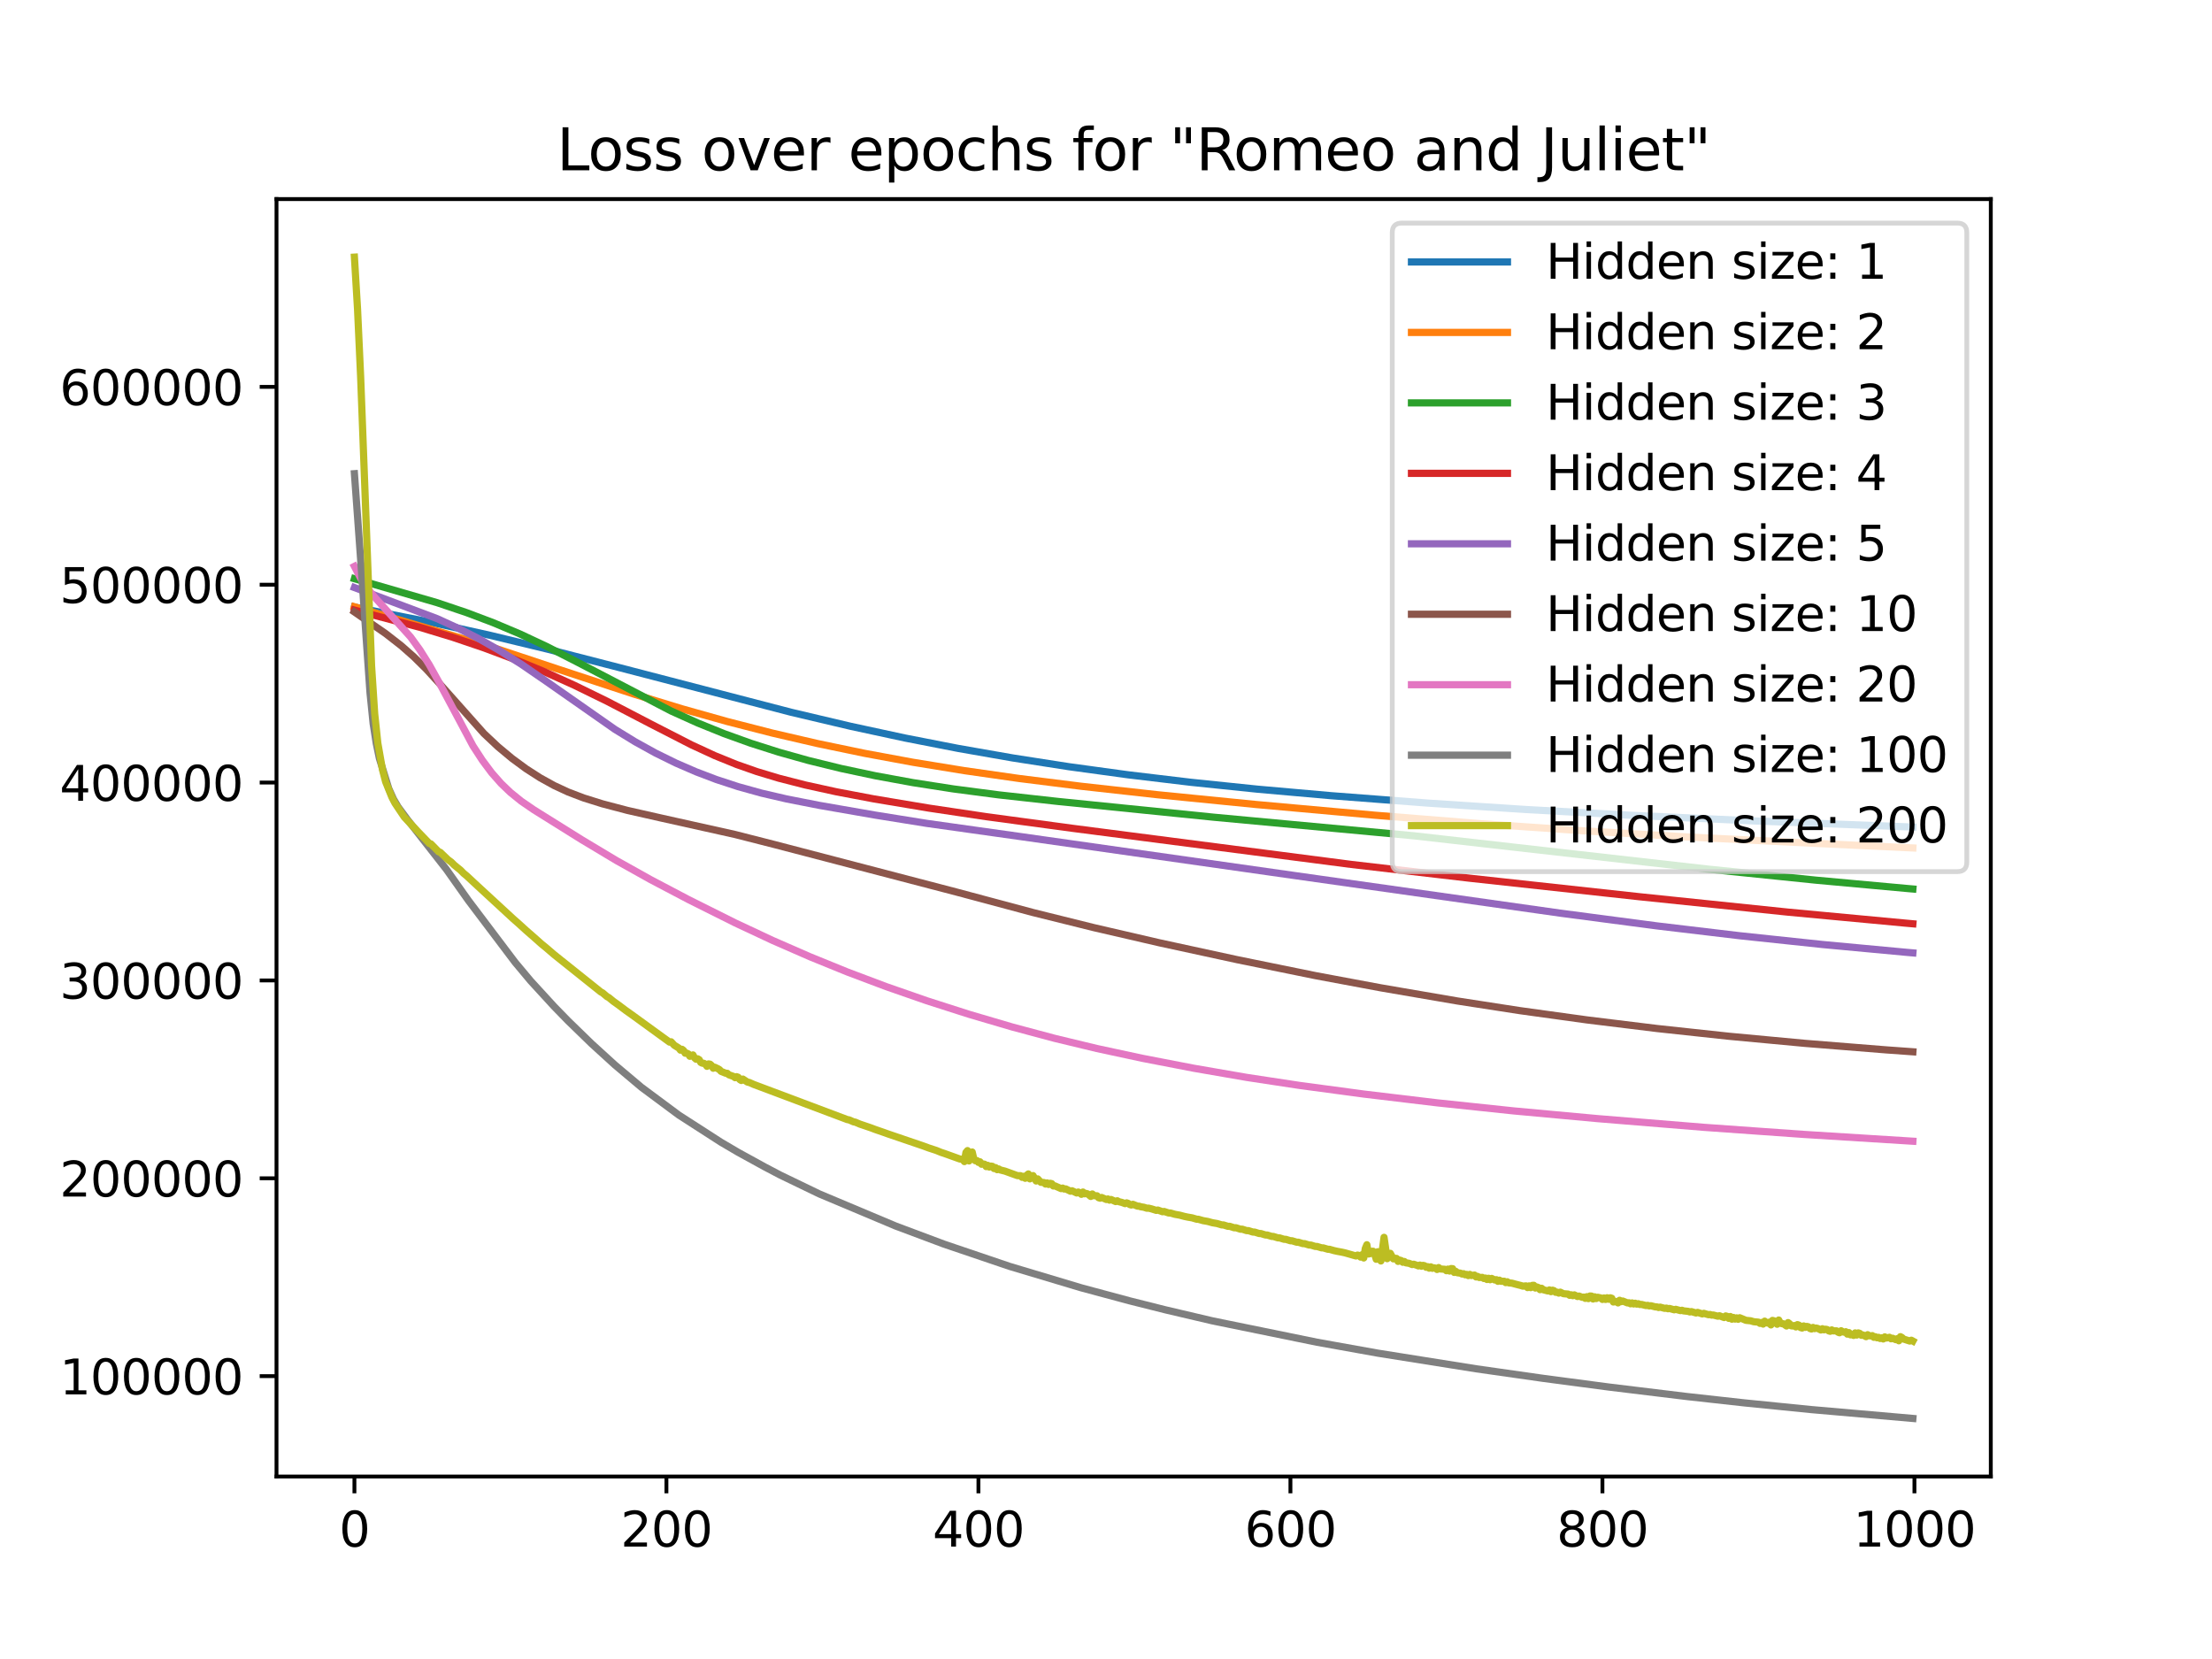 <?xml version="1.0" encoding="utf-8" standalone="no"?>
<!DOCTYPE svg PUBLIC "-//W3C//DTD SVG 1.1//EN"
  "http://www.w3.org/Graphics/SVG/1.1/DTD/svg11.dtd">
<svg xmlns:xlink="http://www.w3.org/1999/xlink" width="460.8pt" height="345.6pt" viewBox="0 0 460.8 345.6" xmlns="http://www.w3.org/2000/svg" version="1.1">
 <defs>
  <style type="text/css">*{stroke-linejoin: round; stroke-linecap: butt}</style>
 </defs>
 <g id="figure_1">
  <g id="patch_1">
   <path d="M 0 345.6 
L 460.8 345.6 
L 460.8 0 
L 0 0 
z
" style="fill: #ffffff"/>
  </g>
  <g id="axes_1">
   <g id="patch_2">
    <path d="M 57.6 307.584 
L 414.72 307.584 
L 414.72 41.472 
L 57.6 41.472 
z
" style="fill: #ffffff"/>
   </g>
   <g id="matplotlib.axis_1">
    <g id="xtick_1">
     <g id="line2d_1">
      <defs>
       <path id="m37fc4b477f" d="M 0 0 
L 0 3.5 
" style="stroke: #000000; stroke-width: 0.8"/>
      </defs>
      <g>
       <use xlink:href="#m37fc4b477f" x="73.833" y="307.584" style="stroke: #000000; stroke-width: 0.8"/>
      </g>
     </g>
     <g id="text_1">
      <!-- 0 -->
      <g transform="translate(70.651 322.182) scale(0.1 -0.1)">
       <defs>
        <path id="DejaVuSans-30" d="M 2034 4250 
Q 1547 4250 1301 3770 
Q 1056 3291 1056 2328 
Q 1056 1369 1301 889 
Q 1547 409 2034 409 
Q 2525 409 2770 889 
Q 3016 1369 3016 2328 
Q 3016 3291 2770 3770 
Q 2525 4250 2034 4250 
z
M 2034 4750 
Q 2819 4750 3233 4129 
Q 3647 3509 3647 2328 
Q 3647 1150 3233 529 
Q 2819 -91 2034 -91 
Q 1250 -91 836 529 
Q 422 1150 422 2328 
Q 422 3509 836 4129 
Q 1250 4750 2034 4750 
z
" transform="scale(0.016)"/>
       </defs>
       <use xlink:href="#DejaVuSans-30"/>
      </g>
     </g>
    </g>
    <g id="xtick_2">
     <g id="line2d_2">
      <g>
       <use xlink:href="#m37fc4b477f" x="138.829" y="307.584" style="stroke: #000000; stroke-width: 0.8"/>
      </g>
     </g>
     <g id="text_2">
      <!-- 200 -->
      <g transform="translate(129.285 322.182) scale(0.1 -0.1)">
       <defs>
        <path id="DejaVuSans-32" d="M 1228 531 
L 3431 531 
L 3431 0 
L 469 0 
L 469 531 
Q 828 903 1448 1529 
Q 2069 2156 2228 2338 
Q 2531 2678 2651 2914 
Q 2772 3150 2772 3378 
Q 2772 3750 2511 3984 
Q 2250 4219 1831 4219 
Q 1534 4219 1204 4116 
Q 875 4013 500 3803 
L 500 4441 
Q 881 4594 1212 4672 
Q 1544 4750 1819 4750 
Q 2544 4750 2975 4387 
Q 3406 4025 3406 3419 
Q 3406 3131 3298 2873 
Q 3191 2616 2906 2266 
Q 2828 2175 2409 1742 
Q 1991 1309 1228 531 
z
" transform="scale(0.016)"/>
       </defs>
       <use xlink:href="#DejaVuSans-32"/>
       <use xlink:href="#DejaVuSans-30" x="63.623"/>
       <use xlink:href="#DejaVuSans-30" x="127.246"/>
      </g>
     </g>
    </g>
    <g id="xtick_3">
     <g id="line2d_3">
      <g>
       <use xlink:href="#m37fc4b477f" x="203.825" y="307.584" style="stroke: #000000; stroke-width: 0.8"/>
      </g>
     </g>
     <g id="text_3">
      <!-- 400 -->
      <g transform="translate(194.281 322.182) scale(0.1 -0.1)">
       <defs>
        <path id="DejaVuSans-34" d="M 2419 4116 
L 825 1625 
L 2419 1625 
L 2419 4116 
z
M 2253 4666 
L 3047 4666 
L 3047 1625 
L 3713 1625 
L 3713 1100 
L 3047 1100 
L 3047 0 
L 2419 0 
L 2419 1100 
L 313 1100 
L 313 1709 
L 2253 4666 
z
" transform="scale(0.016)"/>
       </defs>
       <use xlink:href="#DejaVuSans-34"/>
       <use xlink:href="#DejaVuSans-30" x="63.623"/>
       <use xlink:href="#DejaVuSans-30" x="127.246"/>
      </g>
     </g>
    </g>
    <g id="xtick_4">
     <g id="line2d_4">
      <g>
       <use xlink:href="#m37fc4b477f" x="268.82" y="307.584" style="stroke: #000000; stroke-width: 0.8"/>
      </g>
     </g>
     <g id="text_4">
      <!-- 600 -->
      <g transform="translate(259.277 322.182) scale(0.1 -0.1)">
       <defs>
        <path id="DejaVuSans-36" d="M 2113 2584 
Q 1688 2584 1439 2293 
Q 1191 2003 1191 1497 
Q 1191 994 1439 701 
Q 1688 409 2113 409 
Q 2538 409 2786 701 
Q 3034 994 3034 1497 
Q 3034 2003 2786 2293 
Q 2538 2584 2113 2584 
z
M 3366 4563 
L 3366 3988 
Q 3128 4100 2886 4159 
Q 2644 4219 2406 4219 
Q 1781 4219 1451 3797 
Q 1122 3375 1075 2522 
Q 1259 2794 1537 2939 
Q 1816 3084 2150 3084 
Q 2853 3084 3261 2657 
Q 3669 2231 3669 1497 
Q 3669 778 3244 343 
Q 2819 -91 2113 -91 
Q 1303 -91 875 529 
Q 447 1150 447 2328 
Q 447 3434 972 4092 
Q 1497 4750 2381 4750 
Q 2619 4750 2861 4703 
Q 3103 4656 3366 4563 
z
" transform="scale(0.016)"/>
       </defs>
       <use xlink:href="#DejaVuSans-36"/>
       <use xlink:href="#DejaVuSans-30" x="63.623"/>
       <use xlink:href="#DejaVuSans-30" x="127.246"/>
      </g>
     </g>
    </g>
    <g id="xtick_5">
     <g id="line2d_5">
      <g>
       <use xlink:href="#m37fc4b477f" x="333.816" y="307.584" style="stroke: #000000; stroke-width: 0.8"/>
      </g>
     </g>
     <g id="text_5">
      <!-- 800 -->
      <g transform="translate(324.273 322.182) scale(0.1 -0.1)">
       <defs>
        <path id="DejaVuSans-38" d="M 2034 2216 
Q 1584 2216 1326 1975 
Q 1069 1734 1069 1313 
Q 1069 891 1326 650 
Q 1584 409 2034 409 
Q 2484 409 2743 651 
Q 3003 894 3003 1313 
Q 3003 1734 2745 1975 
Q 2488 2216 2034 2216 
z
M 1403 2484 
Q 997 2584 770 2862 
Q 544 3141 544 3541 
Q 544 4100 942 4425 
Q 1341 4750 2034 4750 
Q 2731 4750 3128 4425 
Q 3525 4100 3525 3541 
Q 3525 3141 3298 2862 
Q 3072 2584 2669 2484 
Q 3125 2378 3379 2068 
Q 3634 1759 3634 1313 
Q 3634 634 3220 271 
Q 2806 -91 2034 -91 
Q 1263 -91 848 271 
Q 434 634 434 1313 
Q 434 1759 690 2068 
Q 947 2378 1403 2484 
z
M 1172 3481 
Q 1172 3119 1398 2916 
Q 1625 2713 2034 2713 
Q 2441 2713 2670 2916 
Q 2900 3119 2900 3481 
Q 2900 3844 2670 4047 
Q 2441 4250 2034 4250 
Q 1625 4250 1398 4047 
Q 1172 3844 1172 3481 
z
" transform="scale(0.016)"/>
       </defs>
       <use xlink:href="#DejaVuSans-38"/>
       <use xlink:href="#DejaVuSans-30" x="63.623"/>
       <use xlink:href="#DejaVuSans-30" x="127.246"/>
      </g>
     </g>
    </g>
    <g id="xtick_6">
     <g id="line2d_6">
      <g>
       <use xlink:href="#m37fc4b477f" x="398.812" y="307.584" style="stroke: #000000; stroke-width: 0.8"/>
      </g>
     </g>
     <g id="text_6">
      <!-- 1000 -->
      <g transform="translate(386.087 322.182) scale(0.1 -0.1)">
       <defs>
        <path id="DejaVuSans-31" d="M 794 531 
L 1825 531 
L 1825 4091 
L 703 3866 
L 703 4441 
L 1819 4666 
L 2450 4666 
L 2450 531 
L 3481 531 
L 3481 0 
L 794 0 
L 794 531 
z
" transform="scale(0.016)"/>
       </defs>
       <use xlink:href="#DejaVuSans-31"/>
       <use xlink:href="#DejaVuSans-30" x="63.623"/>
       <use xlink:href="#DejaVuSans-30" x="127.246"/>
       <use xlink:href="#DejaVuSans-30" x="190.869"/>
      </g>
     </g>
    </g>
   </g>
   <g id="matplotlib.axis_2">
    <g id="ytick_1">
     <g id="line2d_7">
      <defs>
       <path id="m2b65f98469" d="M 0 0 
L -3.5 0 
" style="stroke: #000000; stroke-width: 0.8"/>
      </defs>
      <g>
       <use xlink:href="#m2b65f98469" x="57.6" y="286.673" style="stroke: #000000; stroke-width: 0.8"/>
      </g>
     </g>
     <g id="text_7">
      <!-- 100000 -->
      <g transform="translate(12.425 290.472) scale(0.1 -0.1)">
       <use xlink:href="#DejaVuSans-31"/>
       <use xlink:href="#DejaVuSans-30" x="63.623"/>
       <use xlink:href="#DejaVuSans-30" x="127.246"/>
       <use xlink:href="#DejaVuSans-30" x="190.869"/>
       <use xlink:href="#DejaVuSans-30" x="254.492"/>
       <use xlink:href="#DejaVuSans-30" x="318.115"/>
      </g>
     </g>
    </g>
    <g id="ytick_2">
     <g id="line2d_8">
      <g>
       <use xlink:href="#m2b65f98469" x="57.6" y="245.456" style="stroke: #000000; stroke-width: 0.8"/>
      </g>
     </g>
     <g id="text_8">
      <!-- 200000 -->
      <g transform="translate(12.425 249.256) scale(0.1 -0.1)">
       <use xlink:href="#DejaVuSans-32"/>
       <use xlink:href="#DejaVuSans-30" x="63.623"/>
       <use xlink:href="#DejaVuSans-30" x="127.246"/>
       <use xlink:href="#DejaVuSans-30" x="190.869"/>
       <use xlink:href="#DejaVuSans-30" x="254.492"/>
       <use xlink:href="#DejaVuSans-30" x="318.115"/>
      </g>
     </g>
    </g>
    <g id="ytick_3">
     <g id="line2d_9">
      <g>
       <use xlink:href="#m2b65f98469" x="57.6" y="204.24" style="stroke: #000000; stroke-width: 0.8"/>
      </g>
     </g>
     <g id="text_9">
      <!-- 300000 -->
      <g transform="translate(12.425 208.039) scale(0.1 -0.1)">
       <defs>
        <path id="DejaVuSans-33" d="M 2597 2516 
Q 3050 2419 3304 2112 
Q 3559 1806 3559 1356 
Q 3559 666 3084 287 
Q 2609 -91 1734 -91 
Q 1441 -91 1130 -33 
Q 819 25 488 141 
L 488 750 
Q 750 597 1062 519 
Q 1375 441 1716 441 
Q 2309 441 2620 675 
Q 2931 909 2931 1356 
Q 2931 1769 2642 2001 
Q 2353 2234 1838 2234 
L 1294 2234 
L 1294 2753 
L 1863 2753 
Q 2328 2753 2575 2939 
Q 2822 3125 2822 3475 
Q 2822 3834 2567 4026 
Q 2313 4219 1838 4219 
Q 1578 4219 1281 4162 
Q 984 4106 628 3988 
L 628 4550 
Q 988 4650 1302 4700 
Q 1616 4750 1894 4750 
Q 2613 4750 3031 4423 
Q 3450 4097 3450 3541 
Q 3450 3153 3228 2886 
Q 3006 2619 2597 2516 
z
" transform="scale(0.016)"/>
       </defs>
       <use xlink:href="#DejaVuSans-33"/>
       <use xlink:href="#DejaVuSans-30" x="63.623"/>
       <use xlink:href="#DejaVuSans-30" x="127.246"/>
       <use xlink:href="#DejaVuSans-30" x="190.869"/>
       <use xlink:href="#DejaVuSans-30" x="254.492"/>
       <use xlink:href="#DejaVuSans-30" x="318.115"/>
      </g>
     </g>
    </g>
    <g id="ytick_4">
     <g id="line2d_10">
      <g>
       <use xlink:href="#m2b65f98469" x="57.6" y="163.023" style="stroke: #000000; stroke-width: 0.8"/>
      </g>
     </g>
     <g id="text_10">
      <!-- 400000 -->
      <g transform="translate(12.425 166.822) scale(0.1 -0.1)">
       <use xlink:href="#DejaVuSans-34"/>
       <use xlink:href="#DejaVuSans-30" x="63.623"/>
       <use xlink:href="#DejaVuSans-30" x="127.246"/>
       <use xlink:href="#DejaVuSans-30" x="190.869"/>
       <use xlink:href="#DejaVuSans-30" x="254.492"/>
       <use xlink:href="#DejaVuSans-30" x="318.115"/>
      </g>
     </g>
    </g>
    <g id="ytick_5">
     <g id="line2d_11">
      <g>
       <use xlink:href="#m2b65f98469" x="57.6" y="121.807" style="stroke: #000000; stroke-width: 0.8"/>
      </g>
     </g>
     <g id="text_11">
      <!-- 500000 -->
      <g transform="translate(12.425 125.606) scale(0.1 -0.1)">
       <defs>
        <path id="DejaVuSans-35" d="M 691 4666 
L 3169 4666 
L 3169 4134 
L 1269 4134 
L 1269 2991 
Q 1406 3038 1543 3061 
Q 1681 3084 1819 3084 
Q 2600 3084 3056 2656 
Q 3513 2228 3513 1497 
Q 3513 744 3044 326 
Q 2575 -91 1722 -91 
Q 1428 -91 1123 -41 
Q 819 9 494 109 
L 494 744 
Q 775 591 1075 516 
Q 1375 441 1709 441 
Q 2250 441 2565 725 
Q 2881 1009 2881 1497 
Q 2881 1984 2565 2268 
Q 2250 2553 1709 2553 
Q 1456 2553 1204 2497 
Q 953 2441 691 2322 
L 691 4666 
z
" transform="scale(0.016)"/>
       </defs>
       <use xlink:href="#DejaVuSans-35"/>
       <use xlink:href="#DejaVuSans-30" x="63.623"/>
       <use xlink:href="#DejaVuSans-30" x="127.246"/>
       <use xlink:href="#DejaVuSans-30" x="190.869"/>
       <use xlink:href="#DejaVuSans-30" x="254.492"/>
       <use xlink:href="#DejaVuSans-30" x="318.115"/>
      </g>
     </g>
    </g>
    <g id="ytick_6">
     <g id="line2d_12">
      <g>
       <use xlink:href="#m2b65f98469" x="57.6" y="80.59" style="stroke: #000000; stroke-width: 0.8"/>
      </g>
     </g>
     <g id="text_12">
      <!-- 600000 -->
      <g transform="translate(12.425 84.389) scale(0.1 -0.1)">
       <use xlink:href="#DejaVuSans-36"/>
       <use xlink:href="#DejaVuSans-30" x="63.623"/>
       <use xlink:href="#DejaVuSans-30" x="127.246"/>
       <use xlink:href="#DejaVuSans-30" x="190.869"/>
       <use xlink:href="#DejaVuSans-30" x="254.492"/>
       <use xlink:href="#DejaVuSans-30" x="318.115"/>
      </g>
     </g>
    </g>
   </g>
   <g id="line2d_13">
    <path d="M 73.833 126.468 
L 90.732 129.83 
L 102.106 132.352 
L 114.13 135.248 
L 129.079 139.09 
L 164.827 148.382 
L 177.176 151.294 
L 188.55 153.747 
L 199.6 155.905 
L 210.974 157.896 
L 222.673 159.716 
L 235.023 161.407 
L 248.022 162.96 
L 261.996 164.404 
L 277.27 165.755 
L 297.744 167.321 
L 317.892 168.637 
L 339.666 169.831 
L 365.339 171.01 
L 397.187 172.242 
L 398.487 172.288 
L 398.487 172.288 
" clip-path="url(#pa06f2d94ad)" style="fill: none; stroke: #1f77b4; stroke-width: 1.5; stroke-linecap: square"/>
   </g>
   <g id="line2d_14">
    <path d="M 73.833 126.39 
L 102.431 134.806 
L 116.08 139.341 
L 132.004 144.578 
L 142.078 147.656 
L 151.503 150.306 
L 160.927 152.721 
L 170.352 154.904 
L 180.101 156.93 
L 190.175 158.792 
L 200.9 160.54 
L 212.274 162.168 
L 225.273 163.797 
L 241.197 165.563 
L 261.671 167.594 
L 286.369 169.819 
L 308.468 171.591 
L 329.592 173.06 
L 351.365 174.348 
L 377.689 175.668 
L 398.487 176.643 
L 398.487 176.643 
" clip-path="url(#pa06f2d94ad)" style="fill: none; stroke: #ff7f0e; stroke-width: 1.5; stroke-linecap: square"/>
   </g>
   <g id="line2d_15">
    <path d="M 73.833 120.555 
L 91.057 125.549 
L 97.231 127.634 
L 102.756 129.721 
L 108.281 132.051 
L 113.805 134.636 
L 119.98 137.784 
L 139.804 148.114 
L 145.328 150.602 
L 150.853 152.835 
L 156.378 154.823 
L 162.227 156.687 
L 168.402 158.418 
L 175.226 160.09 
L 182.376 161.609 
L 190.175 163.035 
L 198.625 164.351 
L 208.049 165.585 
L 220.398 166.954 
L 252.896 170.243 
L 294.494 174.107 
L 315.942 176.544 
L 355.59 181.028 
L 378.339 183.359 
L 397.512 185.11 
L 398.487 185.193 
L 398.487 185.193 
" clip-path="url(#pa06f2d94ad)" style="fill: none; stroke: #2ca02c; stroke-width: 1.5; stroke-linecap: square"/>
   </g>
   <g id="line2d_16">
    <path d="M 73.833 127.091 
L 87.482 130.685 
L 94.306 132.758 
L 100.806 134.96 
L 106.981 137.278 
L 113.155 139.827 
L 119.655 142.758 
L 126.479 146.094 
L 135.579 150.829 
L 144.028 155.159 
L 148.903 157.411 
L 153.453 159.258 
L 157.677 160.74 
L 162.227 162.11 
L 167.752 163.526 
L 174.251 164.951 
L 182.051 166.428 
L 193.425 168.33 
L 205.449 170.126 
L 223.323 172.54 
L 281.495 180.077 
L 306.193 182.95 
L 341.616 186.815 
L 372.489 190.015 
L 396.862 192.297 
L 398.487 192.443 
L 398.487 192.443 
" clip-path="url(#pa06f2d94ad)" style="fill: none; stroke: #d62728; stroke-width: 1.5; stroke-linecap: square"/>
   </g>
   <g id="line2d_17">
    <path d="M 73.833 122.4 
L 91.057 128.874 
L 95.606 130.949 
L 99.831 133.107 
L 104.056 135.512 
L 108.606 138.376 
L 113.805 141.941 
L 128.104 151.944 
L 132.329 154.534 
L 136.554 156.869 
L 140.779 158.948 
L 145.003 160.782 
L 149.228 162.386 
L 153.778 163.877 
L 158.652 165.228 
L 163.852 166.433 
L 170.677 167.774 
L 182.376 169.809 
L 193.1 171.529 
L 212.599 174.273 
L 269.47 182.361 
L 325.042 190.228 
L 345.191 192.884 
L 362.415 194.931 
L 379.638 196.755 
L 397.187 198.391 
L 398.487 198.503 
L 398.487 198.503 
" clip-path="url(#pa06f2d94ad)" style="fill: none; stroke: #9467bd; stroke-width: 1.5; stroke-linecap: square"/>
   </g>
   <g id="line2d_18">
    <path d="M 73.833 127.486 
L 80.332 131.982 
L 83.582 134.515 
L 86.182 136.807 
L 88.782 139.373 
L 91.707 142.568 
L 100.806 152.799 
L 103.731 155.551 
L 106.656 157.986 
L 109.58 160.138 
L 112.505 162.021 
L 115.43 163.637 
L 118.355 164.995 
L 121.605 166.234 
L 125.504 167.453 
L 130.704 168.821 
L 137.854 170.439 
L 153.128 173.84 
L 161.252 175.909 
L 199.275 185.835 
L 215.199 190.097 
L 227.873 193.243 
L 241.522 196.401 
L 257.771 199.926 
L 274.02 203.238 
L 287.669 205.786 
L 303.593 208.521 
L 316.592 210.53 
L 330.567 212.463 
L 345.191 214.258 
L 360.14 215.868 
L 376.064 217.356 
L 392.963 218.711 
L 398.487 219.106 
L 398.487 219.106 
" clip-path="url(#pa06f2d94ad)" style="fill: none; stroke: #8c564b; stroke-width: 1.5; stroke-linecap: square"/>
   </g>
   <g id="line2d_19">
    <path d="M 73.833 117.982 
L 75.133 120.489 
L 76.433 122.458 
L 78.057 124.411 
L 85.532 132.7 
L 87.482 135.396 
L 89.432 138.496 
L 91.707 142.588 
L 98.531 155.38 
L 100.481 158.379 
L 102.431 160.994 
L 104.381 163.209 
L 106.331 165.077 
L 108.606 166.913 
L 111.205 168.695 
L 121.28 174.989 
L 128.429 179.274 
L 135.579 183.269 
L 143.378 187.372 
L 153.128 192.246 
L 160.927 195.9 
L 168.727 199.309 
L 176.526 202.484 
L 184.651 205.546 
L 193.1 208.486 
L 201.875 211.297 
L 210.974 213.972 
L 219.749 216.318 
L 228.523 218.429 
L 237.947 220.458 
L 248.672 222.532 
L 259.721 224.444 
L 270.77 226.121 
L 284.094 227.911 
L 299.369 229.738 
L 315.293 231.419 
L 332.841 233.032 
L 354.94 234.841 
L 375.739 236.317 
L 398.487 237.736 
L 398.487 237.736 
" clip-path="url(#pa06f2d94ad)" style="fill: none; stroke: #e377c2; stroke-width: 1.5; stroke-linecap: square"/>
   </g>
   <g id="line2d_20">
    <path d="M 73.833 98.679 
L 75.133 116.583 
L 77.083 144.338 
L 77.732 150.73 
L 78.382 154.854 
L 79.032 157.981 
L 80.982 164.269 
L 81.957 166.437 
L 82.932 168.099 
L 84.882 170.736 
L 93.007 181.125 
L 97.556 187.551 
L 107.306 200.466 
L 110.555 204.351 
L 115.43 209.67 
L 118.355 212.674 
L 123.23 217.411 
L 128.104 221.853 
L 133.629 226.505 
L 141.428 232.299 
L 150.203 237.951 
L 153.778 240.053 
L 159.302 243.086 
L 162.552 244.795 
L 170.677 248.713 
L 186.601 255.41 
L 196.675 259.182 
L 210.324 263.81 
L 225.273 268.285 
L 235.348 270.994 
L 242.822 272.871 
L 252.571 275.158 
L 274.345 279.61 
L 287.019 281.886 
L 307.493 285.142 
L 321.467 287.136 
L 335.116 288.94 
L 351.365 290.916 
L 363.389 292.246 
L 377.364 293.645 
L 398.487 295.488 
L 398.487 295.488 
" clip-path="url(#pa06f2d94ad)" style="fill: none; stroke: #7f7f7f; stroke-width: 1.5; stroke-linecap: square"/>
   </g>
   <g id="line2d_21">
    <path d="M 73.833 53.568 
L 74.483 64.401 
L 75.133 78.583 
L 77.408 138.727 
L 78.057 148.701 
L 78.707 154.809 
L 79.682 160.349 
L 80.332 162.857 
L 81.632 166.06 
L 82.282 167.315 
L 83.257 168.775 
L 84.232 170.224 
L 87.157 173.34 
L 89.432 175.705 
L 89.757 175.788 
L 91.382 177.445 
L 91.707 177.548 
L 93.331 179.097 
L 93.981 179.573 
L 94.631 180.213 
L 95.931 181.271 
L 96.581 181.93 
L 97.231 182.464 
L 99.506 184.583 
L 106.981 191.473 
L 107.956 192.326 
L 109.58 193.805 
L 111.205 195.222 
L 112.83 196.669 
L 113.805 197.461 
L 115.43 198.858 
L 125.179 206.654 
L 125.504 206.815 
L 126.479 207.636 
L 126.804 207.797 
L 127.779 208.594 
L 128.754 209.288 
L 130.379 210.508 
L 131.679 211.43 
L 139.479 217.093 
L 139.804 217.022 
L 140.454 217.734 
L 141.428 218.339 
L 141.753 218.766 
L 142.078 218.586 
L 142.403 218.832 
L 142.728 219.403 
L 143.053 219.386 
L 143.378 219.537 
L 143.703 220.043 
L 144.353 219.759 
L 144.678 220.361 
L 145.003 220.654 
L 145.328 220.562 
L 145.653 220.752 
L 145.978 221.319 
L 146.303 221.487 
L 146.628 221.505 
L 146.953 221.693 
L 147.278 222.136 
L 147.603 221.635 
L 147.928 221.692 
L 148.253 221.974 
L 148.578 222.535 
L 148.903 222.328 
L 149.553 222.631 
L 149.878 222.825 
L 150.203 223.182 
L 150.853 223.441 
L 151.178 223.579 
L 151.503 223.587 
L 151.828 223.896 
L 152.803 224.237 
L 153.128 224.5 
L 153.453 224.295 
L 153.778 224.413 
L 154.103 224.893 
L 154.428 225.086 
L 154.753 224.788 
L 155.728 225.434 
L 156.053 225.482 
L 157.027 225.91 
L 176.526 233.236 
L 176.851 233.282 
L 177.826 233.706 
L 178.151 233.756 
L 179.126 234.172 
L 179.776 234.388 
L 181.401 234.942 
L 182.376 235.309 
L 184.001 235.867 
L 184.976 236.216 
L 192.45 238.763 
L 193.425 239.127 
L 195.05 239.657 
L 196.025 240.056 
L 196.675 240.267 
L 199.275 241.199 
L 199.925 241.432 
L 200.575 241.529 
L 200.9 241.977 
L 201.225 240.078 
L 201.55 239.691 
L 201.875 241.848 
L 202.525 239.983 
L 202.85 241.368 
L 203.175 241.799 
L 203.5 241.764 
L 203.825 242.145 
L 204.15 242.025 
L 204.474 242.533 
L 204.799 242.472 
L 205.124 242.533 
L 205.449 243.027 
L 205.774 242.763 
L 206.099 243.121 
L 206.424 242.918 
L 206.749 242.973 
L 207.074 243.429 
L 207.399 243.237 
L 207.724 243.663 
L 208.049 243.512 
L 208.374 243.72 
L 209.349 243.963 
L 211.949 244.905 
L 212.599 244.917 
L 212.924 245.264 
L 213.249 245.038 
L 213.574 245.462 
L 213.899 244.82 
L 214.224 244.555 
L 214.549 245.582 
L 215.199 244.9 
L 215.849 246.023 
L 216.174 245.583 
L 216.824 246.292 
L 217.474 246.343 
L 217.799 246.661 
L 218.124 246.424 
L 218.449 246.745 
L 218.774 246.5 
L 219.099 246.578 
L 219.424 247.061 
L 219.749 247.033 
L 221.048 247.61 
L 221.373 247.5 
L 221.698 247.698 
L 222.023 247.675 
L 222.998 248.15 
L 223.323 248.057 
L 224.298 248.519 
L 224.623 248.325 
L 224.948 248.483 
L 225.273 248.796 
L 225.598 248.324 
L 225.923 248.693 
L 226.248 248.612 
L 226.573 248.703 
L 227.223 249.241 
L 227.548 248.724 
L 227.873 249.086 
L 228.523 249.099 
L 228.848 249.501 
L 229.173 249.606 
L 229.498 249.454 
L 230.473 249.879 
L 230.798 249.767 
L 231.123 250.01 
L 231.448 249.879 
L 232.423 250.315 
L 232.748 250.14 
L 233.073 250.331 
L 233.723 250.491 
L 234.373 250.735 
L 234.698 250.578 
L 235.023 250.682 
L 235.348 250.934 
L 235.673 251.026 
L 235.998 250.876 
L 236.972 251.266 
L 237.297 251.265 
L 237.622 251.39 
L 238.272 251.489 
L 238.922 251.7 
L 239.247 251.675 
L 239.897 251.833 
L 240.872 252.145 
L 241.197 252.074 
L 242.172 252.427 
L 242.497 252.369 
L 243.472 252.691 
L 243.797 252.684 
L 244.772 252.966 
L 245.747 253.137 
L 246.722 253.399 
L 247.372 253.536 
L 248.347 253.703 
L 249.322 253.992 
L 249.647 253.999 
L 250.622 254.28 
L 251.597 254.449 
L 252.571 254.72 
L 253.546 254.882 
L 254.521 255.172 
L 254.846 255.168 
L 255.821 255.474 
L 256.146 255.457 
L 257.121 255.773 
L 257.446 255.751 
L 258.421 256.071 
L 258.746 256.051 
L 259.721 256.369 
L 260.046 256.355 
L 261.021 256.667 
L 261.346 256.66 
L 262.321 256.967 
L 262.646 256.965 
L 263.621 257.268 
L 263.946 257.269 
L 264.921 257.57 
L 265.246 257.571 
L 266.221 257.872 
L 266.546 257.872 
L 267.521 258.173 
L 267.846 258.171 
L 268.82 258.474 
L 269.145 258.469 
L 270.12 258.774 
L 270.445 258.767 
L 271.42 259.072 
L 271.745 259.064 
L 272.72 259.368 
L 273.045 259.36 
L 274.02 259.662 
L 274.345 259.657 
L 275.32 259.954 
L 275.645 259.953 
L 276.62 260.243 
L 276.945 260.251 
L 277.92 260.528 
L 278.57 260.671 
L 279.545 260.849 
L 280.195 260.993 
L 282.47 261.641 
L 282.795 261.454 
L 283.12 261.539 
L 283.445 261.879 
L 283.769 261.367 
L 284.094 262.058 
L 284.419 260.079 
L 284.744 259.304 
L 285.069 261.229 
L 285.394 261.163 
L 285.719 260.663 
L 286.044 260.659 
L 286.369 261.273 
L 286.694 262.33 
L 287.019 260.76 
L 287.344 260.765 
L 287.669 262.682 
L 288.319 257.759 
L 288.969 262.207 
L 289.294 261.307 
L 289.619 261.088 
L 290.269 262.249 
L 290.594 262.132 
L 290.919 262.151 
L 291.244 262.773 
L 291.569 262.496 
L 291.894 262.596 
L 292.219 262.95 
L 292.544 262.793 
L 292.869 263.07 
L 293.519 263.166 
L 294.169 263.428 
L 294.494 263.36 
L 295.144 263.577 
L 295.469 263.714 
L 295.794 263.538 
L 296.119 263.775 
L 296.444 263.598 
L 296.769 263.671 
L 297.094 263.996 
L 297.419 263.873 
L 297.744 264.189 
L 298.069 263.906 
L 298.394 264.214 
L 298.719 264.105 
L 299.044 264.18 
L 299.369 264.459 
L 299.693 264.056 
L 300.018 264.346 
L 300.993 264.418 
L 301.318 264.713 
L 301.643 264.378 
L 301.968 264.782 
L 302.293 264.264 
L 302.618 264.289 
L 302.943 265.071 
L 303.268 264.852 
L 303.593 265.137 
L 304.243 265.224 
L 304.568 265.4 
L 304.893 265.332 
L 305.218 265.561 
L 305.543 265.484 
L 305.868 265.728 
L 306.193 265.479 
L 306.518 265.716 
L 307.168 265.619 
L 307.493 266.008 
L 307.818 265.898 
L 308.143 266.124 
L 308.793 266.101 
L 309.118 266.337 
L 309.443 266.244 
L 309.768 266.542 
L 310.093 266.287 
L 310.418 266.589 
L 310.743 266.319 
L 311.393 266.647 
L 311.718 266.579 
L 312.043 266.924 
L 312.368 266.683 
L 312.693 266.917 
L 313.343 266.903 
L 313.668 267.196 
L 313.993 267.018 
L 314.318 267.245 
L 314.968 267.308 
L 315.617 267.487 
L 316.917 267.82 
L 317.242 267.934 
L 317.892 267.87 
L 318.217 268.227 
L 318.542 267.878 
L 318.867 268.241 
L 319.192 267.769 
L 319.517 267.75 
L 319.842 268.322 
L 320.167 268.101 
L 320.492 268.233 
L 320.817 268.66 
L 321.142 268.371 
L 321.467 268.669 
L 322.442 268.931 
L 322.767 268.713 
L 323.092 269.08 
L 323.417 268.769 
L 323.742 268.879 
L 324.067 269.214 
L 324.392 269.186 
L 324.717 269.377 
L 325.042 269.182 
L 325.692 269.501 
L 326.667 269.582 
L 326.992 269.843 
L 327.317 269.724 
L 327.642 269.909 
L 327.967 269.748 
L 328.617 270.09 
L 328.942 269.993 
L 329.592 270.249 
L 329.917 270.21 
L 330.242 270.475 
L 330.567 270.12 
L 330.892 270.527 
L 331.217 269.979 
L 331.541 269.996 
L 331.866 270.606 
L 332.191 270.143 
L 332.516 270.515 
L 332.841 270.244 
L 333.491 270.392 
L 333.816 270.697 
L 334.141 270.391 
L 334.466 270.701 
L 334.791 270.344 
L 335.116 270.662 
L 335.441 270.355 
L 335.766 270.45 
L 336.091 271.23 
L 336.741 271.12 
L 337.066 271.419 
L 337.391 270.87 
L 337.716 271.157 
L 338.041 271.024 
L 339.016 271.417 
L 339.341 271.391 
L 339.666 271.605 
L 339.991 271.42 
L 340.316 271.637 
L 340.641 271.484 
L 340.966 271.671 
L 341.291 271.586 
L 341.616 271.747 
L 341.941 271.731 
L 342.916 271.974 
L 343.241 271.93 
L 343.566 272.05 
L 343.891 272.002 
L 344.866 272.257 
L 345.191 272.249 
L 345.516 272.381 
L 345.841 272.302 
L 346.816 272.561 
L 347.141 272.502 
L 347.465 272.636 
L 347.79 272.579 
L 348.765 272.855 
L 349.09 272.754 
L 350.065 273.024 
L 350.39 272.952 
L 350.715 273.077 
L 351.69 273.181 
L 352.015 273.301 
L 352.34 273.228 
L 353.315 273.518 
L 353.64 273.393 
L 354.615 273.714 
L 354.94 273.593 
L 355.915 273.881 
L 356.24 273.828 
L 356.565 273.96 
L 356.89 273.937 
L 357.865 274.192 
L 358.19 274.093 
L 358.84 274.348 
L 359.165 274.466 
L 359.49 274.134 
L 359.815 274.224 
L 360.14 274.641 
L 360.465 274.257 
L 360.79 274.811 
L 361.115 274.453 
L 361.44 274.79 
L 361.765 274.536 
L 362.09 274.832 
L 362.415 274.51 
L 363.714 275.048 
L 364.689 275.144 
L 365.339 275.339 
L 366.314 275.427 
L 366.639 275.684 
L 366.964 275.503 
L 367.289 275.829 
L 367.614 275.222 
L 367.939 275.527 
L 368.264 275.629 
L 368.589 275.437 
L 368.914 276.005 
L 369.239 275.064 
L 369.564 275.152 
L 370.214 275.866 
L 370.539 274.985 
L 370.864 275.6 
L 371.189 275.751 
L 371.514 275.762 
L 372.164 276.226 
L 372.489 275.522 
L 372.814 275.768 
L 373.139 276.185 
L 373.464 276.231 
L 373.789 276.137 
L 374.114 276.421 
L 374.439 275.943 
L 374.764 276.062 
L 375.089 276.559 
L 375.414 276.651 
L 375.739 276.214 
L 376.064 276.518 
L 376.389 276.316 
L 376.714 276.388 
L 377.039 276.753 
L 377.364 276.854 
L 377.689 276.528 
L 378.014 276.774 
L 378.339 276.659 
L 378.664 276.738 
L 379.313 277.062 
L 379.638 276.797 
L 379.963 277.026 
L 380.288 276.898 
L 380.613 276.965 
L 380.938 277.245 
L 381.263 277.334 
L 381.588 277.044 
L 381.913 277.25 
L 382.563 277.239 
L 382.888 277.52 
L 383.213 277.64 
L 383.538 277.217 
L 383.863 277.44 
L 384.188 277.514 
L 384.513 277.426 
L 384.838 277.926 
L 385.163 277.601 
L 385.488 278.073 
L 385.813 278.003 
L 386.138 278.193 
L 386.463 277.672 
L 386.788 278.115 
L 387.113 277.665 
L 387.438 277.777 
L 387.763 278.167 
L 388.088 278.095 
L 388.738 278.451 
L 389.063 278.042 
L 389.388 278.251 
L 389.713 278.304 
L 390.038 278.233 
L 390.363 278.588 
L 390.688 278.472 
L 391.013 278.685 
L 391.338 278.594 
L 391.663 278.834 
L 391.988 278.694 
L 392.313 278.931 
L 392.638 278.493 
L 392.963 278.739 
L 393.613 278.583 
L 393.938 278.894 
L 394.263 278.78 
L 394.912 279.072 
L 395.237 278.872 
L 395.562 279.307 
L 395.887 278.456 
L 396.212 278.624 
L 396.537 278.947 
L 397.837 279.363 
L 398.162 279.191 
L 398.487 279.368 
L 398.487 279.368 
" clip-path="url(#pa06f2d94ad)" style="fill: none; stroke: #bcbd22; stroke-width: 1.5; stroke-linecap: square"/>
   </g>
   <g id="patch_3">
    <path d="M 57.6 307.584 
L 57.6 41.472 
" style="fill: none; stroke: #000000; stroke-width: 0.8; stroke-linejoin: miter; stroke-linecap: square"/>
   </g>
   <g id="patch_4">
    <path d="M 414.72 307.584 
L 414.72 41.472 
" style="fill: none; stroke: #000000; stroke-width: 0.8; stroke-linejoin: miter; stroke-linecap: square"/>
   </g>
   <g id="patch_5">
    <path d="M 57.6 307.584 
L 414.72 307.584 
" style="fill: none; stroke: #000000; stroke-width: 0.8; stroke-linejoin: miter; stroke-linecap: square"/>
   </g>
   <g id="patch_6">
    <path d="M 57.6 41.472 
L 414.72 41.472 
" style="fill: none; stroke: #000000; stroke-width: 0.8; stroke-linejoin: miter; stroke-linecap: square"/>
   </g>
   <g id="text_13">
    <!-- Loss over epochs for "Romeo and Juliet" -->
    <g transform="translate(115.991 35.472) scale(0.12 -0.12)">
     <defs>
      <path id="DejaVuSans-4c" d="M 628 4666 
L 1259 4666 
L 1259 531 
L 3531 531 
L 3531 0 
L 628 0 
L 628 4666 
z
" transform="scale(0.016)"/>
      <path id="DejaVuSans-6f" d="M 1959 3097 
Q 1497 3097 1228 2736 
Q 959 2375 959 1747 
Q 959 1119 1226 758 
Q 1494 397 1959 397 
Q 2419 397 2687 759 
Q 2956 1122 2956 1747 
Q 2956 2369 2687 2733 
Q 2419 3097 1959 3097 
z
M 1959 3584 
Q 2709 3584 3137 3096 
Q 3566 2609 3566 1747 
Q 3566 888 3137 398 
Q 2709 -91 1959 -91 
Q 1206 -91 779 398 
Q 353 888 353 1747 
Q 353 2609 779 3096 
Q 1206 3584 1959 3584 
z
" transform="scale(0.016)"/>
      <path id="DejaVuSans-73" d="M 2834 3397 
L 2834 2853 
Q 2591 2978 2328 3040 
Q 2066 3103 1784 3103 
Q 1356 3103 1142 2972 
Q 928 2841 928 2578 
Q 928 2378 1081 2264 
Q 1234 2150 1697 2047 
L 1894 2003 
Q 2506 1872 2764 1633 
Q 3022 1394 3022 966 
Q 3022 478 2636 193 
Q 2250 -91 1575 -91 
Q 1294 -91 989 -36 
Q 684 19 347 128 
L 347 722 
Q 666 556 975 473 
Q 1284 391 1588 391 
Q 1994 391 2212 530 
Q 2431 669 2431 922 
Q 2431 1156 2273 1281 
Q 2116 1406 1581 1522 
L 1381 1569 
Q 847 1681 609 1914 
Q 372 2147 372 2553 
Q 372 3047 722 3315 
Q 1072 3584 1716 3584 
Q 2034 3584 2315 3537 
Q 2597 3491 2834 3397 
z
" transform="scale(0.016)"/>
      <path id="DejaVuSans-20" transform="scale(0.016)"/>
      <path id="DejaVuSans-76" d="M 191 3500 
L 800 3500 
L 1894 563 
L 2988 3500 
L 3597 3500 
L 2284 0 
L 1503 0 
L 191 3500 
z
" transform="scale(0.016)"/>
      <path id="DejaVuSans-65" d="M 3597 1894 
L 3597 1613 
L 953 1613 
Q 991 1019 1311 708 
Q 1631 397 2203 397 
Q 2534 397 2845 478 
Q 3156 559 3463 722 
L 3463 178 
Q 3153 47 2828 -22 
Q 2503 -91 2169 -91 
Q 1331 -91 842 396 
Q 353 884 353 1716 
Q 353 2575 817 3079 
Q 1281 3584 2069 3584 
Q 2775 3584 3186 3129 
Q 3597 2675 3597 1894 
z
M 3022 2063 
Q 3016 2534 2758 2815 
Q 2500 3097 2075 3097 
Q 1594 3097 1305 2825 
Q 1016 2553 972 2059 
L 3022 2063 
z
" transform="scale(0.016)"/>
      <path id="DejaVuSans-72" d="M 2631 2963 
Q 2534 3019 2420 3045 
Q 2306 3072 2169 3072 
Q 1681 3072 1420 2755 
Q 1159 2438 1159 1844 
L 1159 0 
L 581 0 
L 581 3500 
L 1159 3500 
L 1159 2956 
Q 1341 3275 1631 3429 
Q 1922 3584 2338 3584 
Q 2397 3584 2469 3576 
Q 2541 3569 2628 3553 
L 2631 2963 
z
" transform="scale(0.016)"/>
      <path id="DejaVuSans-70" d="M 1159 525 
L 1159 -1331 
L 581 -1331 
L 581 3500 
L 1159 3500 
L 1159 2969 
Q 1341 3281 1617 3432 
Q 1894 3584 2278 3584 
Q 2916 3584 3314 3078 
Q 3713 2572 3713 1747 
Q 3713 922 3314 415 
Q 2916 -91 2278 -91 
Q 1894 -91 1617 61 
Q 1341 213 1159 525 
z
M 3116 1747 
Q 3116 2381 2855 2742 
Q 2594 3103 2138 3103 
Q 1681 3103 1420 2742 
Q 1159 2381 1159 1747 
Q 1159 1113 1420 752 
Q 1681 391 2138 391 
Q 2594 391 2855 752 
Q 3116 1113 3116 1747 
z
" transform="scale(0.016)"/>
      <path id="DejaVuSans-63" d="M 3122 3366 
L 3122 2828 
Q 2878 2963 2633 3030 
Q 2388 3097 2138 3097 
Q 1578 3097 1268 2742 
Q 959 2388 959 1747 
Q 959 1106 1268 751 
Q 1578 397 2138 397 
Q 2388 397 2633 464 
Q 2878 531 3122 666 
L 3122 134 
Q 2881 22 2623 -34 
Q 2366 -91 2075 -91 
Q 1284 -91 818 406 
Q 353 903 353 1747 
Q 353 2603 823 3093 
Q 1294 3584 2113 3584 
Q 2378 3584 2631 3529 
Q 2884 3475 3122 3366 
z
" transform="scale(0.016)"/>
      <path id="DejaVuSans-68" d="M 3513 2113 
L 3513 0 
L 2938 0 
L 2938 2094 
Q 2938 2591 2744 2837 
Q 2550 3084 2163 3084 
Q 1697 3084 1428 2787 
Q 1159 2491 1159 1978 
L 1159 0 
L 581 0 
L 581 4863 
L 1159 4863 
L 1159 2956 
Q 1366 3272 1645 3428 
Q 1925 3584 2291 3584 
Q 2894 3584 3203 3211 
Q 3513 2838 3513 2113 
z
" transform="scale(0.016)"/>
      <path id="DejaVuSans-66" d="M 2375 4863 
L 2375 4384 
L 1825 4384 
Q 1516 4384 1395 4259 
Q 1275 4134 1275 3809 
L 1275 3500 
L 2222 3500 
L 2222 3053 
L 1275 3053 
L 1275 0 
L 697 0 
L 697 3053 
L 147 3053 
L 147 3500 
L 697 3500 
L 697 3744 
Q 697 4328 969 4595 
Q 1241 4863 1831 4863 
L 2375 4863 
z
" transform="scale(0.016)"/>
      <path id="DejaVuSans-22" d="M 1147 4666 
L 1147 2931 
L 616 2931 
L 616 4666 
L 1147 4666 
z
M 2328 4666 
L 2328 2931 
L 1797 2931 
L 1797 4666 
L 2328 4666 
z
" transform="scale(0.016)"/>
      <path id="DejaVuSans-52" d="M 2841 2188 
Q 3044 2119 3236 1894 
Q 3428 1669 3622 1275 
L 4263 0 
L 3584 0 
L 2988 1197 
Q 2756 1666 2539 1819 
Q 2322 1972 1947 1972 
L 1259 1972 
L 1259 0 
L 628 0 
L 628 4666 
L 2053 4666 
Q 2853 4666 3247 4331 
Q 3641 3997 3641 3322 
Q 3641 2881 3436 2590 
Q 3231 2300 2841 2188 
z
M 1259 4147 
L 1259 2491 
L 2053 2491 
Q 2509 2491 2742 2702 
Q 2975 2913 2975 3322 
Q 2975 3731 2742 3939 
Q 2509 4147 2053 4147 
L 1259 4147 
z
" transform="scale(0.016)"/>
      <path id="DejaVuSans-6d" d="M 3328 2828 
Q 3544 3216 3844 3400 
Q 4144 3584 4550 3584 
Q 5097 3584 5394 3201 
Q 5691 2819 5691 2113 
L 5691 0 
L 5113 0 
L 5113 2094 
Q 5113 2597 4934 2840 
Q 4756 3084 4391 3084 
Q 3944 3084 3684 2787 
Q 3425 2491 3425 1978 
L 3425 0 
L 2847 0 
L 2847 2094 
Q 2847 2600 2669 2842 
Q 2491 3084 2119 3084 
Q 1678 3084 1418 2786 
Q 1159 2488 1159 1978 
L 1159 0 
L 581 0 
L 581 3500 
L 1159 3500 
L 1159 2956 
Q 1356 3278 1631 3431 
Q 1906 3584 2284 3584 
Q 2666 3584 2933 3390 
Q 3200 3197 3328 2828 
z
" transform="scale(0.016)"/>
      <path id="DejaVuSans-61" d="M 2194 1759 
Q 1497 1759 1228 1600 
Q 959 1441 959 1056 
Q 959 750 1161 570 
Q 1363 391 1709 391 
Q 2188 391 2477 730 
Q 2766 1069 2766 1631 
L 2766 1759 
L 2194 1759 
z
M 3341 1997 
L 3341 0 
L 2766 0 
L 2766 531 
Q 2569 213 2275 61 
Q 1981 -91 1556 -91 
Q 1019 -91 701 211 
Q 384 513 384 1019 
Q 384 1609 779 1909 
Q 1175 2209 1959 2209 
L 2766 2209 
L 2766 2266 
Q 2766 2663 2505 2880 
Q 2244 3097 1772 3097 
Q 1472 3097 1187 3025 
Q 903 2953 641 2809 
L 641 3341 
Q 956 3463 1253 3523 
Q 1550 3584 1831 3584 
Q 2591 3584 2966 3190 
Q 3341 2797 3341 1997 
z
" transform="scale(0.016)"/>
      <path id="DejaVuSans-6e" d="M 3513 2113 
L 3513 0 
L 2938 0 
L 2938 2094 
Q 2938 2591 2744 2837 
Q 2550 3084 2163 3084 
Q 1697 3084 1428 2787 
Q 1159 2491 1159 1978 
L 1159 0 
L 581 0 
L 581 3500 
L 1159 3500 
L 1159 2956 
Q 1366 3272 1645 3428 
Q 1925 3584 2291 3584 
Q 2894 3584 3203 3211 
Q 3513 2838 3513 2113 
z
" transform="scale(0.016)"/>
      <path id="DejaVuSans-64" d="M 2906 2969 
L 2906 4863 
L 3481 4863 
L 3481 0 
L 2906 0 
L 2906 525 
Q 2725 213 2448 61 
Q 2172 -91 1784 -91 
Q 1150 -91 751 415 
Q 353 922 353 1747 
Q 353 2572 751 3078 
Q 1150 3584 1784 3584 
Q 2172 3584 2448 3432 
Q 2725 3281 2906 2969 
z
M 947 1747 
Q 947 1113 1208 752 
Q 1469 391 1925 391 
Q 2381 391 2643 752 
Q 2906 1113 2906 1747 
Q 2906 2381 2643 2742 
Q 2381 3103 1925 3103 
Q 1469 3103 1208 2742 
Q 947 2381 947 1747 
z
" transform="scale(0.016)"/>
      <path id="DejaVuSans-4a" d="M 628 4666 
L 1259 4666 
L 1259 325 
Q 1259 -519 939 -900 
Q 619 -1281 -91 -1281 
L -331 -1281 
L -331 -750 
L -134 -750 
Q 284 -750 456 -515 
Q 628 -281 628 325 
L 628 4666 
z
" transform="scale(0.016)"/>
      <path id="DejaVuSans-75" d="M 544 1381 
L 544 3500 
L 1119 3500 
L 1119 1403 
Q 1119 906 1312 657 
Q 1506 409 1894 409 
Q 2359 409 2629 706 
Q 2900 1003 2900 1516 
L 2900 3500 
L 3475 3500 
L 3475 0 
L 2900 0 
L 2900 538 
Q 2691 219 2414 64 
Q 2138 -91 1772 -91 
Q 1169 -91 856 284 
Q 544 659 544 1381 
z
M 1991 3584 
L 1991 3584 
z
" transform="scale(0.016)"/>
      <path id="DejaVuSans-6c" d="M 603 4863 
L 1178 4863 
L 1178 0 
L 603 0 
L 603 4863 
z
" transform="scale(0.016)"/>
      <path id="DejaVuSans-69" d="M 603 3500 
L 1178 3500 
L 1178 0 
L 603 0 
L 603 3500 
z
M 603 4863 
L 1178 4863 
L 1178 4134 
L 603 4134 
L 603 4863 
z
" transform="scale(0.016)"/>
      <path id="DejaVuSans-74" d="M 1172 4494 
L 1172 3500 
L 2356 3500 
L 2356 3053 
L 1172 3053 
L 1172 1153 
Q 1172 725 1289 603 
Q 1406 481 1766 481 
L 2356 481 
L 2356 0 
L 1766 0 
Q 1100 0 847 248 
Q 594 497 594 1153 
L 594 3053 
L 172 3053 
L 172 3500 
L 594 3500 
L 594 4494 
L 1172 4494 
z
" transform="scale(0.016)"/>
     </defs>
     <use xlink:href="#DejaVuSans-4c"/>
     <use xlink:href="#DejaVuSans-6f" x="53.963"/>
     <use xlink:href="#DejaVuSans-73" x="115.145"/>
     <use xlink:href="#DejaVuSans-73" x="167.244"/>
     <use xlink:href="#DejaVuSans-20" x="219.344"/>
     <use xlink:href="#DejaVuSans-6f" x="251.131"/>
     <use xlink:href="#DejaVuSans-76" x="312.312"/>
     <use xlink:href="#DejaVuSans-65" x="371.492"/>
     <use xlink:href="#DejaVuSans-72" x="433.016"/>
     <use xlink:href="#DejaVuSans-20" x="474.129"/>
     <use xlink:href="#DejaVuSans-65" x="505.916"/>
     <use xlink:href="#DejaVuSans-70" x="567.439"/>
     <use xlink:href="#DejaVuSans-6f" x="630.916"/>
     <use xlink:href="#DejaVuSans-63" x="692.098"/>
     <use xlink:href="#DejaVuSans-68" x="747.078"/>
     <use xlink:href="#DejaVuSans-73" x="810.457"/>
     <use xlink:href="#DejaVuSans-20" x="862.557"/>
     <use xlink:href="#DejaVuSans-66" x="894.344"/>
     <use xlink:href="#DejaVuSans-6f" x="929.549"/>
     <use xlink:href="#DejaVuSans-72" x="990.73"/>
     <use xlink:href="#DejaVuSans-20" x="1031.844"/>
     <use xlink:href="#DejaVuSans-22" x="1063.631"/>
     <use xlink:href="#DejaVuSans-52" x="1109.627"/>
     <use xlink:href="#DejaVuSans-6f" x="1174.609"/>
     <use xlink:href="#DejaVuSans-6d" x="1235.791"/>
     <use xlink:href="#DejaVuSans-65" x="1333.203"/>
     <use xlink:href="#DejaVuSans-6f" x="1394.727"/>
     <use xlink:href="#DejaVuSans-20" x="1455.908"/>
     <use xlink:href="#DejaVuSans-61" x="1487.695"/>
     <use xlink:href="#DejaVuSans-6e" x="1548.975"/>
     <use xlink:href="#DejaVuSans-64" x="1612.354"/>
     <use xlink:href="#DejaVuSans-20" x="1675.83"/>
     <use xlink:href="#DejaVuSans-4a" x="1707.617"/>
     <use xlink:href="#DejaVuSans-75" x="1737.109"/>
     <use xlink:href="#DejaVuSans-6c" x="1800.488"/>
     <use xlink:href="#DejaVuSans-69" x="1828.271"/>
     <use xlink:href="#DejaVuSans-65" x="1856.055"/>
     <use xlink:href="#DejaVuSans-74" x="1917.578"/>
     <use xlink:href="#DejaVuSans-22" x="1956.787"/>
    </g>
   </g>
   <g id="legend_1">
    <g id="patch_7">
     <path d="M 292.033 181.575 
L 407.72 181.575 
Q 409.72 181.575 409.72 179.575 
L 409.72 48.472 
Q 409.72 46.472 407.72 46.472 
L 292.033 46.472 
Q 290.033 46.472 290.033 48.472 
L 290.033 179.575 
Q 290.033 181.575 292.033 181.575 
z
" style="fill: #ffffff; opacity: 0.8; stroke: #cccccc; stroke-linejoin: miter"/>
    </g>
    <g id="line2d_22">
     <path d="M 294.033 54.57 
L 304.033 54.57 
L 314.033 54.57 
" style="fill: none; stroke: #1f77b4; stroke-width: 1.5; stroke-linecap: square"/>
    </g>
    <g id="text_14">
     <!-- Hidden size: 1 -->
     <g transform="translate(322.033 58.07) scale(0.1 -0.1)">
      <defs>
       <path id="DejaVuSans-48" d="M 628 4666 
L 1259 4666 
L 1259 2753 
L 3553 2753 
L 3553 4666 
L 4184 4666 
L 4184 0 
L 3553 0 
L 3553 2222 
L 1259 2222 
L 1259 0 
L 628 0 
L 628 4666 
z
" transform="scale(0.016)"/>
       <path id="DejaVuSans-7a" d="M 353 3500 
L 3084 3500 
L 3084 2975 
L 922 459 
L 3084 459 
L 3084 0 
L 275 0 
L 275 525 
L 2438 3041 
L 353 3041 
L 353 3500 
z
" transform="scale(0.016)"/>
       <path id="DejaVuSans-3a" d="M 750 794 
L 1409 794 
L 1409 0 
L 750 0 
L 750 794 
z
M 750 3309 
L 1409 3309 
L 1409 2516 
L 750 2516 
L 750 3309 
z
" transform="scale(0.016)"/>
      </defs>
      <use xlink:href="#DejaVuSans-48"/>
      <use xlink:href="#DejaVuSans-69" x="75.195"/>
      <use xlink:href="#DejaVuSans-64" x="102.979"/>
      <use xlink:href="#DejaVuSans-64" x="166.455"/>
      <use xlink:href="#DejaVuSans-65" x="229.932"/>
      <use xlink:href="#DejaVuSans-6e" x="291.455"/>
      <use xlink:href="#DejaVuSans-20" x="354.834"/>
      <use xlink:href="#DejaVuSans-73" x="386.621"/>
      <use xlink:href="#DejaVuSans-69" x="438.721"/>
      <use xlink:href="#DejaVuSans-7a" x="466.504"/>
      <use xlink:href="#DejaVuSans-65" x="518.994"/>
      <use xlink:href="#DejaVuSans-3a" x="580.518"/>
      <use xlink:href="#DejaVuSans-20" x="614.209"/>
      <use xlink:href="#DejaVuSans-31" x="645.996"/>
     </g>
    </g>
    <g id="line2d_23">
     <path d="M 294.033 69.249 
L 304.033 69.249 
L 314.033 69.249 
" style="fill: none; stroke: #ff7f0e; stroke-width: 1.5; stroke-linecap: square"/>
    </g>
    <g id="text_15">
     <!-- Hidden size: 2 -->
     <g transform="translate(322.033 72.749) scale(0.1 -0.1)">
      <use xlink:href="#DejaVuSans-48"/>
      <use xlink:href="#DejaVuSans-69" x="75.195"/>
      <use xlink:href="#DejaVuSans-64" x="102.979"/>
      <use xlink:href="#DejaVuSans-64" x="166.455"/>
      <use xlink:href="#DejaVuSans-65" x="229.932"/>
      <use xlink:href="#DejaVuSans-6e" x="291.455"/>
      <use xlink:href="#DejaVuSans-20" x="354.834"/>
      <use xlink:href="#DejaVuSans-73" x="386.621"/>
      <use xlink:href="#DejaVuSans-69" x="438.721"/>
      <use xlink:href="#DejaVuSans-7a" x="466.504"/>
      <use xlink:href="#DejaVuSans-65" x="518.994"/>
      <use xlink:href="#DejaVuSans-3a" x="580.518"/>
      <use xlink:href="#DejaVuSans-20" x="614.209"/>
      <use xlink:href="#DejaVuSans-32" x="645.996"/>
     </g>
    </g>
    <g id="line2d_24">
     <path d="M 294.033 83.927 
L 304.033 83.927 
L 314.033 83.927 
" style="fill: none; stroke: #2ca02c; stroke-width: 1.5; stroke-linecap: square"/>
    </g>
    <g id="text_16">
     <!-- Hidden size: 3 -->
     <g transform="translate(322.033 87.427) scale(0.1 -0.1)">
      <use xlink:href="#DejaVuSans-48"/>
      <use xlink:href="#DejaVuSans-69" x="75.195"/>
      <use xlink:href="#DejaVuSans-64" x="102.979"/>
      <use xlink:href="#DejaVuSans-64" x="166.455"/>
      <use xlink:href="#DejaVuSans-65" x="229.932"/>
      <use xlink:href="#DejaVuSans-6e" x="291.455"/>
      <use xlink:href="#DejaVuSans-20" x="354.834"/>
      <use xlink:href="#DejaVuSans-73" x="386.621"/>
      <use xlink:href="#DejaVuSans-69" x="438.721"/>
      <use xlink:href="#DejaVuSans-7a" x="466.504"/>
      <use xlink:href="#DejaVuSans-65" x="518.994"/>
      <use xlink:href="#DejaVuSans-3a" x="580.518"/>
      <use xlink:href="#DejaVuSans-20" x="614.209"/>
      <use xlink:href="#DejaVuSans-33" x="645.996"/>
     </g>
    </g>
    <g id="line2d_25">
     <path d="M 294.033 98.605 
L 304.033 98.605 
L 314.033 98.605 
" style="fill: none; stroke: #d62728; stroke-width: 1.5; stroke-linecap: square"/>
    </g>
    <g id="text_17">
     <!-- Hidden size: 4 -->
     <g transform="translate(322.033 102.105) scale(0.1 -0.1)">
      <use xlink:href="#DejaVuSans-48"/>
      <use xlink:href="#DejaVuSans-69" x="75.195"/>
      <use xlink:href="#DejaVuSans-64" x="102.979"/>
      <use xlink:href="#DejaVuSans-64" x="166.455"/>
      <use xlink:href="#DejaVuSans-65" x="229.932"/>
      <use xlink:href="#DejaVuSans-6e" x="291.455"/>
      <use xlink:href="#DejaVuSans-20" x="354.834"/>
      <use xlink:href="#DejaVuSans-73" x="386.621"/>
      <use xlink:href="#DejaVuSans-69" x="438.721"/>
      <use xlink:href="#DejaVuSans-7a" x="466.504"/>
      <use xlink:href="#DejaVuSans-65" x="518.994"/>
      <use xlink:href="#DejaVuSans-3a" x="580.518"/>
      <use xlink:href="#DejaVuSans-20" x="614.209"/>
      <use xlink:href="#DejaVuSans-34" x="645.996"/>
     </g>
    </g>
    <g id="line2d_26">
     <path d="M 294.033 113.283 
L 304.033 113.283 
L 314.033 113.283 
" style="fill: none; stroke: #9467bd; stroke-width: 1.5; stroke-linecap: square"/>
    </g>
    <g id="text_18">
     <!-- Hidden size: 5 -->
     <g transform="translate(322.033 116.783) scale(0.1 -0.1)">
      <use xlink:href="#DejaVuSans-48"/>
      <use xlink:href="#DejaVuSans-69" x="75.195"/>
      <use xlink:href="#DejaVuSans-64" x="102.979"/>
      <use xlink:href="#DejaVuSans-64" x="166.455"/>
      <use xlink:href="#DejaVuSans-65" x="229.932"/>
      <use xlink:href="#DejaVuSans-6e" x="291.455"/>
      <use xlink:href="#DejaVuSans-20" x="354.834"/>
      <use xlink:href="#DejaVuSans-73" x="386.621"/>
      <use xlink:href="#DejaVuSans-69" x="438.721"/>
      <use xlink:href="#DejaVuSans-7a" x="466.504"/>
      <use xlink:href="#DejaVuSans-65" x="518.994"/>
      <use xlink:href="#DejaVuSans-3a" x="580.518"/>
      <use xlink:href="#DejaVuSans-20" x="614.209"/>
      <use xlink:href="#DejaVuSans-35" x="645.996"/>
     </g>
    </g>
    <g id="line2d_27">
     <path d="M 294.033 127.961 
L 304.033 127.961 
L 314.033 127.961 
" style="fill: none; stroke: #8c564b; stroke-width: 1.5; stroke-linecap: square"/>
    </g>
    <g id="text_19">
     <!-- Hidden size: 10 -->
     <g transform="translate(322.033 131.461) scale(0.1 -0.1)">
      <use xlink:href="#DejaVuSans-48"/>
      <use xlink:href="#DejaVuSans-69" x="75.195"/>
      <use xlink:href="#DejaVuSans-64" x="102.979"/>
      <use xlink:href="#DejaVuSans-64" x="166.455"/>
      <use xlink:href="#DejaVuSans-65" x="229.932"/>
      <use xlink:href="#DejaVuSans-6e" x="291.455"/>
      <use xlink:href="#DejaVuSans-20" x="354.834"/>
      <use xlink:href="#DejaVuSans-73" x="386.621"/>
      <use xlink:href="#DejaVuSans-69" x="438.721"/>
      <use xlink:href="#DejaVuSans-7a" x="466.504"/>
      <use xlink:href="#DejaVuSans-65" x="518.994"/>
      <use xlink:href="#DejaVuSans-3a" x="580.518"/>
      <use xlink:href="#DejaVuSans-20" x="614.209"/>
      <use xlink:href="#DejaVuSans-31" x="645.996"/>
      <use xlink:href="#DejaVuSans-30" x="709.619"/>
     </g>
    </g>
    <g id="line2d_28">
     <path d="M 294.033 142.639 
L 304.033 142.639 
L 314.033 142.639 
" style="fill: none; stroke: #e377c2; stroke-width: 1.5; stroke-linecap: square"/>
    </g>
    <g id="text_20">
     <!-- Hidden size: 20 -->
     <g transform="translate(322.033 146.139) scale(0.1 -0.1)">
      <use xlink:href="#DejaVuSans-48"/>
      <use xlink:href="#DejaVuSans-69" x="75.195"/>
      <use xlink:href="#DejaVuSans-64" x="102.979"/>
      <use xlink:href="#DejaVuSans-64" x="166.455"/>
      <use xlink:href="#DejaVuSans-65" x="229.932"/>
      <use xlink:href="#DejaVuSans-6e" x="291.455"/>
      <use xlink:href="#DejaVuSans-20" x="354.834"/>
      <use xlink:href="#DejaVuSans-73" x="386.621"/>
      <use xlink:href="#DejaVuSans-69" x="438.721"/>
      <use xlink:href="#DejaVuSans-7a" x="466.504"/>
      <use xlink:href="#DejaVuSans-65" x="518.994"/>
      <use xlink:href="#DejaVuSans-3a" x="580.518"/>
      <use xlink:href="#DejaVuSans-20" x="614.209"/>
      <use xlink:href="#DejaVuSans-32" x="645.996"/>
      <use xlink:href="#DejaVuSans-30" x="709.619"/>
     </g>
    </g>
    <g id="line2d_29">
     <path d="M 294.033 157.317 
L 304.033 157.317 
L 314.033 157.317 
" style="fill: none; stroke: #7f7f7f; stroke-width: 1.5; stroke-linecap: square"/>
    </g>
    <g id="text_21">
     <!-- Hidden size: 100 -->
     <g transform="translate(322.033 160.817) scale(0.1 -0.1)">
      <use xlink:href="#DejaVuSans-48"/>
      <use xlink:href="#DejaVuSans-69" x="75.195"/>
      <use xlink:href="#DejaVuSans-64" x="102.979"/>
      <use xlink:href="#DejaVuSans-64" x="166.455"/>
      <use xlink:href="#DejaVuSans-65" x="229.932"/>
      <use xlink:href="#DejaVuSans-6e" x="291.455"/>
      <use xlink:href="#DejaVuSans-20" x="354.834"/>
      <use xlink:href="#DejaVuSans-73" x="386.621"/>
      <use xlink:href="#DejaVuSans-69" x="438.721"/>
      <use xlink:href="#DejaVuSans-7a" x="466.504"/>
      <use xlink:href="#DejaVuSans-65" x="518.994"/>
      <use xlink:href="#DejaVuSans-3a" x="580.518"/>
      <use xlink:href="#DejaVuSans-20" x="614.209"/>
      <use xlink:href="#DejaVuSans-31" x="645.996"/>
      <use xlink:href="#DejaVuSans-30" x="709.619"/>
      <use xlink:href="#DejaVuSans-30" x="773.242"/>
     </g>
    </g>
    <g id="line2d_30">
     <path d="M 294.033 171.995 
L 304.033 171.995 
L 314.033 171.995 
" style="fill: none; stroke: #bcbd22; stroke-width: 1.5; stroke-linecap: square"/>
    </g>
    <g id="text_22">
     <!-- Hidden size: 200 -->
     <g transform="translate(322.033 175.495) scale(0.1 -0.1)">
      <use xlink:href="#DejaVuSans-48"/>
      <use xlink:href="#DejaVuSans-69" x="75.195"/>
      <use xlink:href="#DejaVuSans-64" x="102.979"/>
      <use xlink:href="#DejaVuSans-64" x="166.455"/>
      <use xlink:href="#DejaVuSans-65" x="229.932"/>
      <use xlink:href="#DejaVuSans-6e" x="291.455"/>
      <use xlink:href="#DejaVuSans-20" x="354.834"/>
      <use xlink:href="#DejaVuSans-73" x="386.621"/>
      <use xlink:href="#DejaVuSans-69" x="438.721"/>
      <use xlink:href="#DejaVuSans-7a" x="466.504"/>
      <use xlink:href="#DejaVuSans-65" x="518.994"/>
      <use xlink:href="#DejaVuSans-3a" x="580.518"/>
      <use xlink:href="#DejaVuSans-20" x="614.209"/>
      <use xlink:href="#DejaVuSans-32" x="645.996"/>
      <use xlink:href="#DejaVuSans-30" x="709.619"/>
      <use xlink:href="#DejaVuSans-30" x="773.242"/>
     </g>
    </g>
   </g>
  </g>
 </g>
 <defs>
  <clipPath id="pa06f2d94ad">
   <rect x="57.6" y="41.472" width="357.12" height="266.112"/>
  </clipPath>
 </defs>
</svg>
